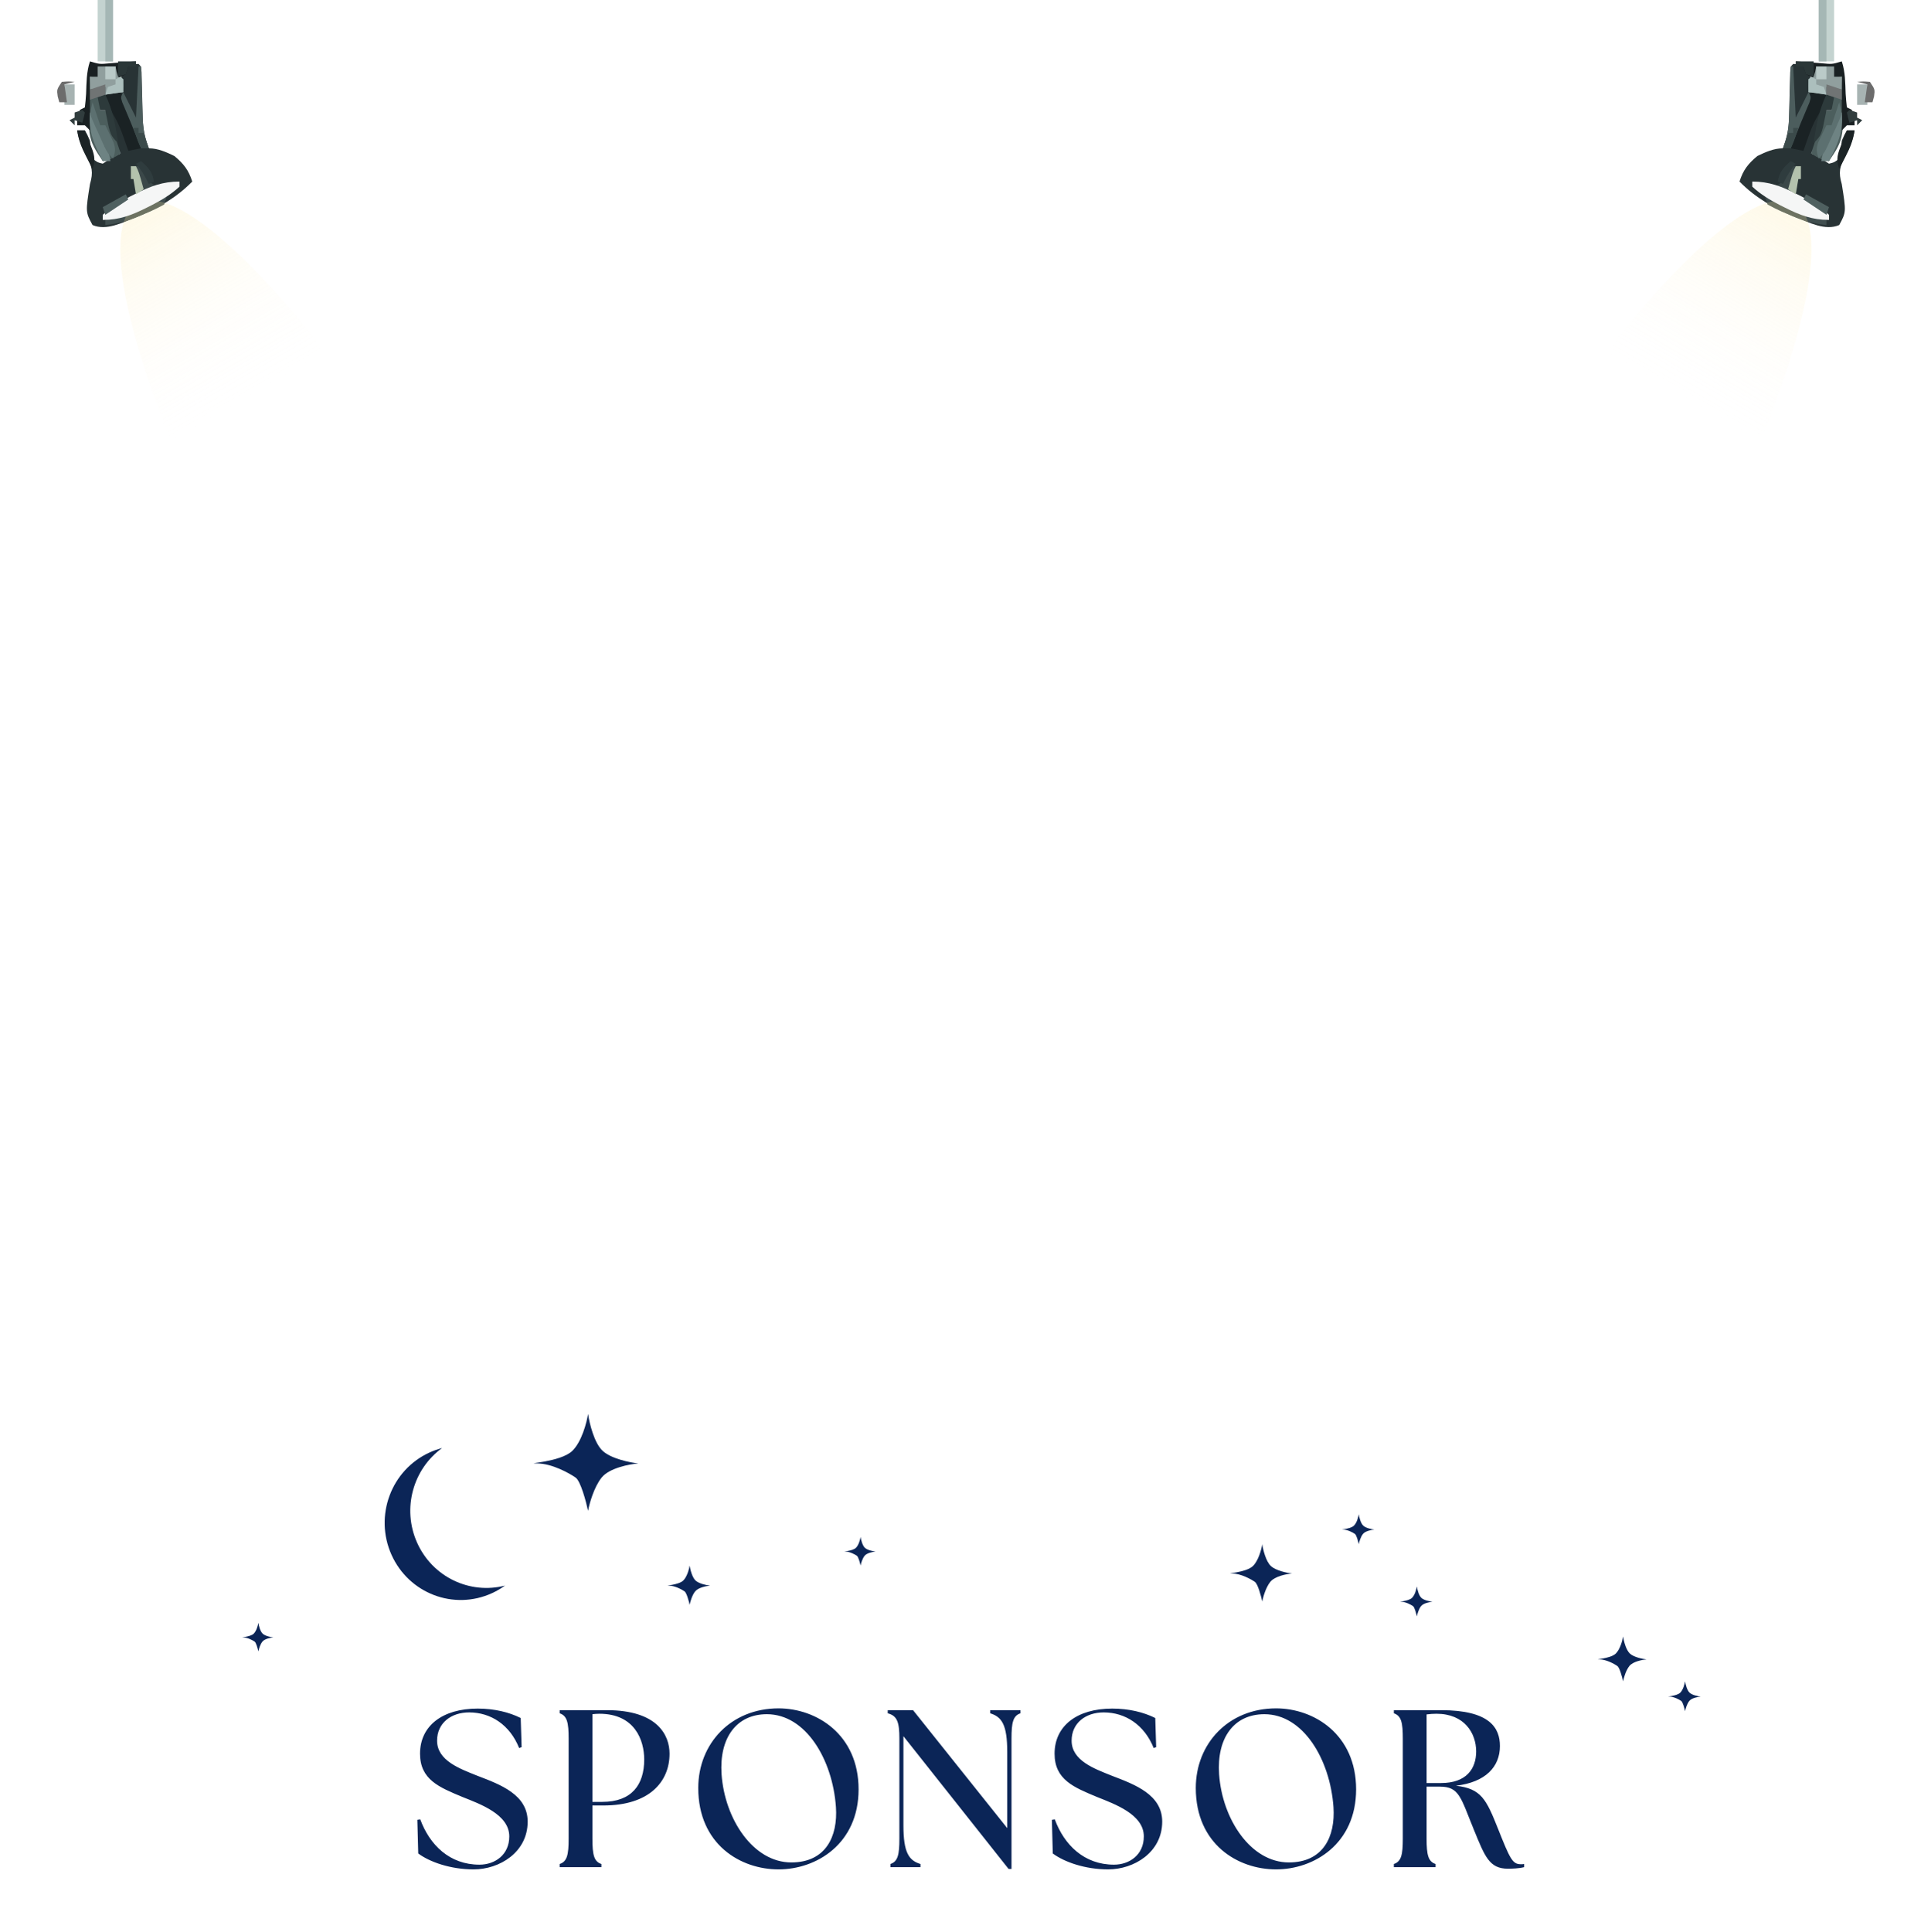 <svg width="4521" height="4522" viewBox="0 0 4521 4522" fill="none" xmlns="http://www.w3.org/2000/svg">
<path d="M1271.77 3170C1535.16 3170 1756.53 3341.5 1819.76 3573.77C1875.78 3537.1 1942.16 3517.51 2010.11 3517.6C2161.65 3517.6 2289.83 3612.94 2332.26 3744.14C2366.44 3719.33 2408.48 3704.7 2453.93 3704.7C2518.46 3704.7 2576.1 3734.17 2614.14 3780.4C2673.15 3603.32 2869.3 3473.26 3102.17 3473.26C3337.68 3473.26 3535.61 3606.28 3592.14 3786.42C3642.23 3757.98 3701.59 3742.79 3762.34 3742.86C3928.79 3742.86 4063.72 3854.45 4063.72 3992.1C4063.7 4010.92 4061.12 4029.69 4056 4048.03C4078.36 4043.47 4101.72 4041.01 4125.77 4041.01C4286.17 4041.01 4416.2 4148.54 4416.2 4281.19C4416.2 4413.84 4286.17 4521.38 4125.77 4521.38H2595.98C2592.19 4521.38 2588.41 4521.33 2584.65 4521.24C2581.5 4521.33 2578.28 4521.38 2575 4521.38H705.64C470.563 4521.38 280 4339.69 280 4115.57C280 3891.44 470.568 3709.76 705.64 3709.76C705.64 3411.66 959.105 3170 1271.77 3170Z" fill="url(#paint0_linear_8434_559)" fill-opacity="0.75"/>
<g filter="url(#filter0_d_8434_559)">
<path d="M2974.11 3683.14C2984.78 3669.88 3012.57 3664.56 3025.12 3663.56C3013.61 3662.3 2987.61 3657.08 2975.68 3646.23C2963.75 3635.38 2957.11 3607.56 2955.28 3595C2953.44 3606.8 2946.49 3633.57 2933.3 3646.23C2916.82 3662.05 2864.24 3663.56 2884.64 3663.56C2905.05 3663.56 2929.38 3677.12 2938.01 3683.14C2944.92 3687.96 2952.4 3715.79 2955.28 3729.1C2957.11 3719.3 2963.44 3696.4 2974.11 3683.14Z" fill="#0B2557"/>
</g>
<g filter="url(#filter1_d_8434_559)">
<path d="M3814.93 3880.02C3823.31 3869.63 3845.14 3865.47 3855 3864.68C3845.96 3863.7 3825.53 3859.61 3816.16 3851.11C3806.79 3842.62 3801.57 3820.83 3800.13 3811C3798.69 3820.24 3793.22 3841.2 3782.87 3851.11C3769.92 3863.5 3728.61 3864.68 3744.64 3864.68C3760.67 3864.68 3779.78 3875.3 3786.57 3880.02C3791.99 3883.79 3797.87 3905.58 3800.13 3916C3801.57 3908.33 3806.54 3890.4 3814.93 3880.02Z" fill="#0B2557"/>
</g>
<g filter="url(#filter2_d_8434_559)">
<path d="M3955.11 3961.95C3960.68 3955.04 3975.18 3952.26 3981.73 3951.74C3975.73 3951.09 3962.16 3948.36 3955.93 3942.71C3949.7 3937.05 3946.24 3922.55 3945.28 3916C3944.33 3922.15 3940.69 3936.11 3933.81 3942.71C3925.21 3950.96 3897.77 3951.74 3908.42 3951.74C3919.07 3951.74 3931.76 3958.81 3936.27 3961.95C3939.87 3964.47 3943.78 3978.97 3945.28 3985.91C3946.24 3980.8 3949.54 3968.86 3955.11 3961.95Z" fill="#0B2557"/>
</g>
<g filter="url(#filter3_d_8434_559)">
<path d="M3191.11 3570.95C3196.68 3564.04 3211.18 3561.26 3217.73 3560.74C3211.73 3560.09 3198.16 3557.36 3191.93 3551.71C3185.7 3546.05 3182.24 3531.55 3181.28 3525C3180.33 3531.15 3176.69 3545.11 3169.81 3551.71C3161.21 3559.95 3133.77 3560.74 3144.42 3560.74C3155.07 3560.74 3167.76 3567.81 3172.27 3570.95C3175.87 3573.47 3179.78 3587.97 3181.28 3594.91C3182.24 3589.8 3185.54 3577.86 3191.11 3570.95Z" fill="#0B2557"/>
</g>
<g filter="url(#filter4_d_8434_559)">
<path d="M3327.11 3739.95C3332.68 3733.04 3347.18 3730.26 3353.73 3729.74C3347.73 3729.09 3334.16 3726.36 3327.93 3720.71C3321.7 3715.05 3318.24 3700.55 3317.28 3694C3316.33 3700.15 3312.69 3714.11 3305.81 3720.71C3297.21 3728.96 3269.77 3729.74 3280.42 3729.74C3291.07 3729.74 3303.76 3736.81 3308.27 3739.95C3311.87 3742.47 3315.78 3756.97 3317.28 3763.91C3318.24 3758.8 3321.54 3746.86 3327.11 3739.95Z" fill="#0B2557"/>
</g>
<g filter="url(#filter5_d_8434_559)">
<path d="M1390.1 3421.11C1399.09 3409.9 1422.49 3405.4 1433.07 3404.55C1423.37 3403.48 1401.47 3399.07 1391.42 3389.89C1381.38 3380.72 1375.78 3357.19 1374.24 3346.57C1372.7 3356.55 1366.84 3379.19 1355.73 3389.89C1341.85 3403.27 1297.57 3404.55 1314.75 3404.55C1331.94 3404.55 1352.43 3416.01 1359.7 3421.11C1365.51 3425.19 1371.82 3448.72 1374.24 3459.97C1375.78 3451.69 1381.11 3432.32 1390.1 3421.11Z" fill="#0B2557"/>
<path d="M1408.51 3439.08C1426.49 3416.65 1473.29 3407.65 1494.44 3405.95C1475.05 3403.83 1431.25 3394.99 1411.16 3376.64C1391.06 3358.3 1379.87 3311.24 1376.79 3290C1373.7 3309.96 1361.98 3355.24 1339.77 3376.64C1312.01 3403.4 1223.44 3405.95 1257.81 3405.95C1292.18 3405.95 1333.16 3428.88 1347.7 3439.08C1359.34 3447.23 1371.94 3494.29 1376.79 3516.8C1379.87 3500.24 1390.54 3461.5 1408.51 3439.08Z" fill="#0B2557"/>
<path d="M1627.55 3705.46C1634.87 3696.36 1653.93 3692.71 1662.54 3692.02C1654.65 3691.16 1636.81 3687.58 1628.63 3680.14C1620.45 3672.7 1615.89 3653.61 1614.63 3645C1613.38 3653.1 1608.6 3671.46 1599.56 3680.14C1588.25 3690.99 1552.19 3692.02 1566.18 3692.02C1580.18 3692.02 1596.87 3701.33 1602.79 3705.46C1607.53 3708.77 1612.66 3727.85 1614.63 3736.98C1615.89 3730.26 1620.23 3714.55 1627.55 3705.46Z" fill="#0B2557"/>
<path d="M2024.34 3622.04C2029.71 3615.41 2043.68 3612.75 2050 3612.25C2044.21 3611.63 2031.13 3609.02 2025.13 3603.6C2019.13 3598.18 2015.78 3584.27 2014.86 3578C2013.94 3583.9 2010.44 3597.27 2003.81 3603.6C1995.52 3611.5 1969.07 3612.25 1979.33 3612.25C1989.6 3612.25 2001.84 3619.03 2006.18 3622.04C2009.65 3624.45 2013.42 3638.35 2014.86 3645C2015.78 3640.11 2018.97 3628.66 2024.34 3622.04Z" fill="#0B2557"/>
<path d="M614.339 3823.04C619.708 3816.41 633.683 3813.75 640 3813.25C634.21 3812.63 621.129 3810.02 615.128 3804.6C609.127 3799.18 605.785 3785.27 604.863 3779C603.942 3784.9 600.442 3798.27 593.809 3804.6C585.519 3812.5 559.068 3813.25 569.332 3813.25C579.597 3813.25 591.835 3820.03 596.178 3823.04C599.652 3825.45 603.416 3839.35 604.863 3846C605.785 3841.11 608.969 3829.66 614.339 3823.04Z" fill="#0B2557"/>
</g>
<path d="M1108.88 4376.25C1054.81 4376.25 1005.98 4358.92 979.208 4338.97L977.108 4260.22L983.933 4259.17C1005.98 4319.02 1052.71 4365.22 1122.53 4365.22C1158.76 4365.22 1192.36 4342.12 1192.36 4299.07C1192.36 4247.62 1124.63 4223.47 1082.63 4206.67C1028.56 4184.1 983.408 4166.25 983.408 4105.35C983.408 4040.25 1035.91 3999.82 1118.33 3999.82C1157.18 3999.82 1191.83 4008.22 1219.13 4021.87L1221.23 4090.12L1215.46 4092.22C1193.93 4038.15 1149.31 4008.75 1098.38 4008.75C1056.38 4008.75 1023.31 4033.42 1023.31 4074.9C1023.31 4121.62 1076.33 4140.52 1118.33 4157.32C1171.88 4177.8 1235.41 4201.42 1235.41 4264.42C1235.41 4336.35 1169.26 4376.25 1108.88 4376.25ZM1310.34 4371V4363.65C1327.67 4357.87 1331.34 4342.12 1331.34 4304.32V4070.17C1331.34 4032.37 1327.67 4016.62 1310.34 4010.85V4003.5H1420.59C1540.29 4003.5 1567.59 4062.82 1567.59 4105.35C1567.59 4170.97 1520.34 4226.62 1412.72 4226.62H1386.99V4304.32C1386.99 4342.12 1390.67 4357.87 1407.99 4363.65V4371H1310.34ZM1386.99 4218.22H1410.09C1478.87 4218.22 1508.27 4178.32 1508.27 4119C1508.27 4073.85 1486.22 4011.9 1403.27 4011.9C1398.02 4011.9 1390.67 4012.42 1386.99 4012.95V4218.22ZM1822.75 4376.25C1733.5 4376.25 1634.8 4317.45 1634.8 4185.67C1634.8 4081.73 1711.45 3999.3 1822.75 3999.3C1911.48 3999.3 2010.18 4060.2 2010.18 4188.82C2010.18 4316.92 1910.95 4376.25 1822.75 4376.25ZM1689.4 4153.65C1696.75 4258.65 1763.43 4359.97 1852.68 4359.97C1933 4359.97 1961.88 4299.6 1957.15 4230.3C1949.28 4118.47 1886.28 4012.95 1795.45 4012.95C1724.05 4012.95 1683.63 4068.6 1689.4 4153.65ZM2361.37 4375.2L2115.15 4064.4V4272.82C2115.15 4336.87 2127.75 4355.25 2155.05 4363.65V4371H2084.7V4363.65C2102.02 4357.87 2105.7 4342.12 2105.7 4304.32V4070.17C2105.7 4032.37 2100.97 4016.62 2078.4 4010.85V4003.5H2137.72L2358.22 4279.65V4101.67C2358.22 4037.62 2345.62 4019.25 2318.32 4010.85V4003.5H2389.2V4010.85C2371.87 4016.62 2368.2 4032.37 2368.2 4070.17V4375.2H2361.37ZM2594.53 4376.25C2540.46 4376.25 2491.63 4358.92 2464.86 4338.97L2462.76 4260.22L2469.58 4259.17C2491.63 4319.02 2538.36 4365.22 2608.18 4365.22C2644.41 4365.22 2678.01 4342.12 2678.01 4299.07C2678.01 4247.62 2610.28 4223.47 2568.28 4206.67C2514.21 4184.1 2469.06 4166.25 2469.06 4105.35C2469.06 4040.25 2521.56 3999.82 2603.98 3999.82C2642.83 3999.82 2677.48 4008.22 2704.78 4021.87L2706.88 4090.12L2701.11 4092.22C2679.58 4038.15 2634.96 4008.75 2584.03 4008.75C2542.03 4008.75 2508.96 4033.42 2508.96 4074.9C2508.96 4121.62 2561.98 4140.52 2603.98 4157.32C2657.53 4177.8 2721.06 4201.42 2721.06 4264.42C2721.06 4336.35 2654.91 4376.25 2594.53 4376.25ZM2987.62 4376.25C2898.37 4376.25 2799.67 4317.45 2799.67 4185.67C2799.67 4081.73 2876.32 3999.3 2987.62 3999.3C3076.34 3999.3 3175.04 4060.2 3175.04 4188.82C3175.04 4316.92 3075.82 4376.25 2987.62 4376.25ZM2854.27 4153.65C2861.62 4258.65 2928.29 4359.97 3017.54 4359.97C3097.87 4359.97 3126.74 4299.6 3122.02 4230.3C3114.14 4118.47 3051.14 4012.95 2960.32 4012.95C2888.92 4012.95 2848.49 4068.6 2854.27 4153.65ZM3530.63 4374.68C3487.06 4374.68 3476.56 4346.32 3451.36 4284.9C3419.86 4208.25 3417.23 4182.52 3371.03 4182.52H3340.06V4304.32C3340.06 4342.12 3343.73 4357.87 3361.06 4363.65V4371H3263.41V4363.65C3280.73 4357.87 3284.41 4342.12 3284.41 4304.32V4070.17C3284.41 4032.37 3280.73 4016.62 3263.41 4010.85V4003.5H3373.66C3488.11 4003.5 3511.73 4044.97 3511.73 4087.5C3511.73 4135.8 3478.66 4172.02 3408.83 4180.42C3468.16 4187.25 3479.71 4211.92 3507.53 4281.75C3535.36 4351.57 3541.13 4364.17 3560.56 4364.17C3563.18 4364.17 3565.81 4364.17 3568.43 4363.65V4371C3556.36 4374.15 3539.56 4374.68 3530.63 4374.68ZM3340.06 4174.12H3373.66C3433.51 4174.12 3456.08 4140.52 3456.08 4100.1C3456.08 4057.57 3428.78 4011.9 3363.16 4011.9C3355.81 4011.9 3347.93 4012.42 3340.06 4013.47V4174.12Z" fill="#0B2557"/>
<path d="M1005.21 3400.5C1014.99 3396.01 1024.96 3392.49 1035.02 3389.89C967.205 3439.01 940.788 3531.39 976.48 3611.28C1012.63 3692.21 1100.32 3733.01 1182.36 3711.86C1173.06 3718.59 1162.99 3724.52 1152.18 3729.48C1062.6 3770.64 957.075 3730.36 916.488 3639.51C875.902 3548.67 915.623 3441.66 1005.21 3400.5Z" fill="#0B2557"/>
<path d="M324.369 149.652C309.778 150.401 309.778 150.401 294.439 155.638C283.889 172.902 282.033 182.319 284.711 202.405C286.563 208.887 286.563 208.887 288.453 215.5C270.674 217.475 252.895 219.451 234.578 221.486C228.591 239.444 228.591 239.444 234.578 257.403C238.528 257.403 242.479 257.403 246.55 257.403C247.136 260.736 247.723 264.07 248.327 267.504C255.005 301.587 265.839 328.684 282.467 359.167C277.096 361.759 277.096 361.759 271.617 364.405C258.522 371.139 258.522 371.139 240.564 383.111C228.208 380.196 228.208 380.196 216.619 371.139C212.568 350.767 212.568 350.767 210.633 329.236C204.273 314.645 204.273 314.645 198.661 305.292C192.735 305.292 186.808 305.292 180.702 305.292C184.205 328.137 191.064 344.73 202.402 364.779C215.513 390.36 218.87 402.76 210.633 431C200.214 496.311 200.214 496.311 216.619 526.778C249.442 541.059 287.223 520.451 318.383 508.82C367.927 488.176 412.227 463.688 450.078 425.014C441.655 398.214 429.816 383.03 408.175 365.153C389.122 355.974 369.764 347.194 348.314 347.194C338.916 322.07 334.712 300.712 334.074 273.935C333.869 267.055 333.665 260.176 333.454 253.088C333.296 245.993 333.138 238.898 332.975 231.587C332.618 217.393 332.237 203.199 331.829 189.006C331.686 182.746 331.542 176.485 331.395 170.035C330.356 155.638 330.356 155.638 324.369 149.652Z" fill="#283335"/>
<path d="M270.51 155.64C256.682 155.64 242.854 155.64 228.608 155.64C228.608 163.541 228.608 171.443 228.608 179.584C222.681 179.584 216.755 179.584 210.649 179.584C204.472 323.222 204.472 323.222 240.58 377.126C258.309 373.458 266.803 369.621 282.483 359.168C271.379 324.931 258.951 291.192 246.566 257.404C242.615 257.404 238.664 257.404 234.594 257.404C234.594 247.527 234.594 237.65 234.594 227.473C261.262 221.547 261.262 221.547 288.469 215.501C288.469 205.624 288.469 195.747 288.469 185.57C284.518 183.595 280.567 181.619 276.497 179.584C272.593 167.464 272.593 167.464 270.51 155.64Z" fill="#4C5E5D"/>
<path d="M264.52 0C252.667 0 240.814 0 228.603 0C228.603 47.41 228.603 94.82 228.603 143.667C240.455 143.667 252.308 143.667 264.52 143.667C264.52 96.257 264.52 48.847 264.52 0Z" fill="#C4D3D0"/>
<path d="M282.474 215.497C264.695 218.46 264.695 218.46 246.558 221.483C251.991 239.456 257.288 255.375 267.135 271.43C276.875 287.988 283.254 304.012 289.583 322.125C291.643 327.966 293.703 333.808 295.826 339.826C297.346 344.232 298.866 348.638 300.433 353.178C310.31 351.203 320.187 349.227 330.363 347.192C317.704 302.119 303.466 257.48 282.474 215.497Z" fill="#1A2224"/>
<path d="M318.391 143.664C308.228 144.416 308.228 144.416 297.86 145.184C288.99 145.802 280.12 146.417 271.25 147.031C266.782 147.367 262.314 147.703 257.711 148.048C233.444 150.452 233.444 150.452 210.64 143.664C202.323 168.616 202.55 193.759 201.556 219.847C201.01 230.399 199.883 240.918 198.668 251.414C194.717 253.39 190.766 255.365 186.696 257.4C188.671 265.302 190.647 273.204 192.682 281.345C188.731 281.345 184.78 281.345 180.71 281.345C180.71 285.296 180.71 289.247 180.71 293.317C186.636 293.317 192.562 293.317 198.668 293.317C202.619 297.268 206.57 301.219 210.64 305.289C210.64 263.806 210.64 222.322 210.64 179.581C220.517 181.556 230.395 183.532 240.571 185.567C240.571 175.69 240.571 165.813 240.571 155.636C250.448 155.636 260.325 155.636 270.502 155.636C270.502 165.513 270.502 175.391 270.502 185.567C282.1 180.703 282.1 180.703 294.446 173.595C296.422 167.668 298.397 161.742 300.432 155.636C306.359 155.636 312.285 155.636 318.391 155.636C318.391 151.685 318.391 147.735 318.391 143.664Z" fill="#192022"/>
<path d="M270.51 155.64C256.682 155.64 242.854 155.64 228.607 155.64C228.607 163.541 228.607 171.443 228.607 179.584C222.681 179.584 216.755 179.584 210.649 179.584C210.649 189.461 210.649 199.338 210.649 209.515C228.428 206.552 228.428 206.552 246.566 203.529C246.566 209.455 246.566 215.381 246.566 221.487C260.394 219.512 274.222 217.536 288.469 215.501C288.469 205.624 288.469 195.747 288.469 185.57C284.518 183.595 280.567 181.619 276.497 179.584C272.593 167.464 272.593 167.464 270.51 155.64Z" fill="#909F9E"/>
<path d="M264.52 0C258.593 0 252.667 0 246.561 0C246.561 47.41 246.561 94.82 246.561 143.667C252.487 143.667 258.414 143.667 264.52 143.667C264.52 96.257 264.52 48.847 264.52 0Z" fill="#A5B7B5"/>
<path d="M330.35 155.64C328.375 155.64 326.399 155.64 324.364 155.64C322.389 195.148 320.413 234.657 318.378 275.362C308.501 255.608 298.624 235.854 288.447 215.501C282.461 227.473 282.461 227.473 286.273 239.632C288.348 244.509 290.424 249.386 292.563 254.411C294.777 259.704 296.992 264.998 299.274 270.452C302.804 278.809 302.804 278.809 306.406 287.334C310.919 298.549 315.41 309.772 319.874 321.006C323.366 329.736 326.858 338.466 330.35 347.196C336.276 347.196 342.203 347.196 348.309 347.196C346.384 342.044 344.46 336.892 342.477 331.584C336.359 311.355 334.483 294.775 333.858 273.725C333.626 266.819 333.395 259.913 333.156 252.797C332.971 245.675 332.786 238.553 332.595 231.214C332.364 223.953 332.132 216.692 331.894 209.211C331.331 191.355 330.818 173.498 330.35 155.64Z" fill="#4C5D5D"/>
<path d="M216.609 263.388C214.633 263.388 212.658 263.388 210.623 263.388C206.43 307.835 220.375 337.921 240.553 377.124C246.48 377.124 252.406 377.124 258.512 377.124C254.525 350.728 244.946 327.644 234.193 303.42C232.507 299.558 230.821 295.696 229.084 291.717C224.952 282.262 220.784 272.823 216.609 263.388Z" fill="#6E8383"/>
<path d="M216.616 239.447C209.877 266.403 209.877 266.403 218.791 286.261C220.647 290.451 222.503 294.641 224.415 298.958C226.409 303.271 228.404 307.585 230.459 312.029C232.385 316.389 234.31 320.749 236.293 325.241C250.772 357.409 250.772 357.409 264.505 371.142C270.075 355.869 271.004 348.754 265.838 333.074C263.546 328.351 261.255 323.629 258.893 318.763C255.479 311.587 255.479 311.587 251.995 304.266C250.197 300.654 248.399 297.043 246.547 293.322C242.596 293.322 238.645 293.322 234.575 293.322C228.649 275.544 222.722 257.765 216.616 239.447Z" fill="#5C7070"/>
<path d="M324.386 389.09C318.46 389.09 312.534 389.09 306.428 389.09C306.428 398.967 306.428 408.844 306.428 419.02C308.403 419.02 310.379 419.02 312.414 419.02C314.389 430.873 316.365 442.726 318.4 454.937C334.203 449.011 350.007 443.085 366.289 436.979C360.363 433.028 354.437 429.077 348.331 425.007C342.1 415.181 336.089 405.21 330.372 395.076C328.397 393.101 326.421 391.125 324.386 389.09Z" fill="#3B4849"/>
<path d="M390.203 460.932C369.185 469.112 348.842 478.2 328.471 487.869C301.314 500.344 275.752 508.743 246.536 514.807C246.536 518.758 246.536 522.708 246.536 526.779C280.32 523.498 307.665 514.365 338.573 500.59C342.902 498.769 347.231 496.948 351.691 495.071C362.779 490.203 373.534 484.593 384.217 478.89C386.192 472.964 388.168 467.037 390.203 460.932Z" fill="#404E4F"/>
<path d="M246.565 221.484C240.639 223.46 234.713 225.435 228.607 227.471C230.583 237.348 232.558 247.225 234.593 257.401C238.544 257.401 242.495 257.401 246.565 257.401C247.221 261.012 247.877 264.624 248.553 268.345C257.98 315.863 257.98 315.863 276.496 335.221C271.41 297.583 263.661 255.675 246.565 221.484Z" fill="#2D3A3B"/>
<path d="M198.647 305.292C192.72 305.292 186.794 305.292 180.688 305.292C184.301 328.34 191.27 346.363 202.014 367.024C204.738 372.31 207.462 377.595 210.268 383.041C212.359 387.015 214.45 390.989 216.605 395.084C225.19 372.407 219.658 358.777 210.993 336.719C207.578 327.876 207.578 327.876 204.095 318.854C202.297 314.379 200.499 309.903 198.647 305.292Z" fill="#1B2325"/>
<path d="M174.727 197.543C166.825 197.543 158.923 197.543 150.782 197.543C150.782 213.346 150.782 229.15 150.782 245.432C158.684 245.432 166.585 245.432 174.727 245.432C174.727 229.629 174.727 213.825 174.727 197.543Z" fill="#A7B3B2"/>
<path d="M282.479 179.581C278.528 181.556 274.577 183.532 270.507 185.567C270.507 189.518 270.507 193.469 270.507 197.539C264.581 199.515 258.654 201.49 252.548 203.526C250.573 209.452 248.598 215.378 246.562 221.484C260.39 219.509 274.218 217.533 288.465 215.498C288.721 205.524 288.708 195.541 288.465 185.567C286.49 183.592 284.514 181.616 282.479 179.581Z" fill="#ACBFBD"/>
<path d="M174.727 191.556C160.51 190.433 160.51 190.433 144.796 191.556C132.824 209.514 132.824 209.514 135.068 225.602C136.303 230.17 137.538 234.738 138.81 239.445C144.736 239.445 150.662 239.445 156.768 239.445C154.793 225.617 152.817 211.789 150.782 197.542C158.684 195.566 166.585 193.591 174.727 191.556Z" fill="#6C6C6C"/>
<path d="M246.539 197.543C234.687 201.494 222.834 205.445 210.622 209.515C210.622 217.417 210.622 225.319 210.622 233.46C222.475 229.509 234.327 225.558 246.539 221.487C246.539 213.586 246.539 205.684 246.539 197.543Z" fill="#707474"/>
<path d="M318.391 143.664C304.563 143.664 290.735 143.664 276.488 143.664C276.488 155.517 276.488 167.369 276.488 179.581C282.414 177.605 288.34 175.63 294.446 173.595C296.422 167.668 298.397 161.742 300.432 155.636C306.359 155.636 312.285 155.636 318.391 155.636C318.391 151.685 318.391 147.735 318.391 143.664Z" fill="#2B3738"/>
<path d="M324.364 299.305C320.413 299.305 316.462 299.305 312.392 299.305C323.616 333.725 323.616 333.725 330.35 347.194C336.276 347.194 342.203 347.194 348.309 347.194C344.358 335.341 340.407 323.489 336.336 311.277C332.386 311.277 328.435 311.277 324.364 311.277C324.364 307.326 324.364 303.375 324.364 299.305Z" fill="#3B4A4A"/>
<path d="M270.488 155.64C262.587 155.64 254.685 155.64 246.544 155.64C246.544 165.517 246.544 175.394 246.544 185.57C254.445 185.57 262.347 185.57 270.488 185.57C270.488 175.693 270.488 165.816 270.488 155.64Z" fill="#BACAC8"/>
<path d="M192.686 257.4C186.759 259.376 180.833 261.351 174.727 263.387C174.727 267.337 174.727 271.288 174.727 275.359C170.777 277.334 166.826 279.31 162.755 281.345C166.706 285.296 170.657 289.247 174.727 293.317C174.727 289.366 174.727 285.415 174.727 281.345C180.654 283.32 186.58 285.296 192.686 287.331C196.053 275.733 196.053 275.733 198.672 263.387C196.696 261.411 194.721 259.436 192.686 257.4Z" fill="#313D3E"/>
<g opacity="0.5">
<mask id="mask0_8434_559" style="mask-type:alpha" maskUnits="userSpaceOnUse" x="281" y="468" width="1253" height="2049">
<ellipse cx="251.203" cy="1173.14" rx="251.203" ry="1173.14" transform="matrix(0.866 -0.5 -0.5 -0.866 1276.29 2634.36)" fill="url(#paint1_linear_8434_559)"/>
</mask>
<g mask="url(#mask0_8434_559)">
<rect width="1135.88" height="1641.38" transform="matrix(0.866 -0.5 -0.5 -0.866 421.078 1779.3)" fill="url(#paint2_linear_8434_559)"/>
</g>
</g>
<path d="M420.156 425.016C380.54 425.016 351.714 436.303 316.896 453.824C312.794 455.88 308.693 457.937 304.467 460.056C281.148 472.181 260.011 484.866 240.572 502.835C240.572 506.786 240.572 510.737 240.572 514.808C280.189 514.808 309.014 503.52 343.833 485.999C347.934 483.943 352.036 481.886 356.261 479.768C379.58 467.642 400.717 454.957 420.156 436.988C420.156 433.037 420.156 429.086 420.156 425.016Z" fill="#F5F6F6"/>
<path d="M294.42 454.943C276.641 464.82 258.863 474.698 240.545 484.874C242.52 490.8 244.496 496.727 246.531 502.832C264.31 490.98 282.089 479.127 300.406 466.916C298.431 462.965 296.455 459.014 294.42 454.943Z" fill="#4F6060"/>
<path d="M318.374 389.09C314.423 389.09 310.472 389.09 306.401 389.09C306.401 398.967 306.401 408.844 306.401 419.02C308.377 419.02 310.352 419.02 312.388 419.02C314.363 430.873 316.338 442.726 318.374 454.937C324.3 450.986 330.226 447.036 336.332 442.965C325.108 402.559 325.108 402.559 318.374 389.09Z" fill="#B4C2AD"/>
<path d="M330.355 377.124C326.404 379.099 322.453 381.075 318.382 383.11C321.098 386.567 323.815 390.024 326.613 393.586C335.39 405.738 342.019 417.443 348.313 430.999C352.264 429.024 356.215 427.048 360.285 425.013C357.039 402.29 347.108 392.256 330.355 377.124Z" fill="#2F3C3E"/>
<path d="M4198.4 149.652C4213 150.401 4213 150.401 4228.33 155.638C4238.88 172.902 4240.74 182.319 4238.06 202.405C4236.21 208.887 4236.21 208.887 4234.32 215.5C4252.1 217.475 4269.88 219.451 4288.2 221.486C4294.18 239.444 4294.18 239.444 4288.2 257.403C4284.25 257.403 4280.29 257.403 4276.22 257.403C4275.64 260.736 4275.05 264.07 4274.45 267.504C4267.77 301.587 4256.93 328.684 4240.31 359.167C4245.68 361.759 4245.68 361.759 4251.16 364.405C4264.25 371.139 4264.25 371.139 4282.21 383.111C4294.57 380.196 4294.57 380.196 4306.15 371.139C4310.21 350.767 4310.21 350.767 4312.14 329.236C4318.5 314.645 4318.5 314.645 4324.11 305.292C4330.04 305.292 4335.97 305.292 4342.07 305.292C4338.57 328.137 4331.71 344.73 4320.37 364.779C4307.26 390.36 4303.9 402.76 4312.14 431C4322.56 496.311 4322.56 496.311 4306.15 526.778C4273.33 541.059 4235.55 520.451 4204.39 508.82C4154.85 488.176 4110.55 463.688 4072.7 425.014C4081.12 398.214 4092.96 383.03 4114.6 365.153C4133.65 355.974 4153.01 347.194 4174.46 347.194C4183.86 322.07 4188.06 300.712 4188.7 273.935C4188.9 267.055 4189.11 260.176 4189.32 253.088C4189.48 245.993 4189.64 238.898 4189.8 231.587C4190.16 217.393 4190.54 203.199 4190.94 189.006C4191.09 182.746 4191.23 176.485 4191.38 170.035C4192.42 155.638 4192.42 155.638 4198.4 149.652Z" fill="#283335"/>
<path d="M4252.26 155.64C4266.09 155.64 4279.92 155.64 4294.17 155.64C4294.17 163.541 4294.17 171.443 4294.17 179.584C4300.09 179.584 4306.02 179.584 4312.12 179.584C4318.3 323.222 4318.3 323.222 4282.19 377.126C4264.46 373.458 4255.97 369.621 4240.29 359.168C4251.39 324.931 4263.82 291.192 4276.21 257.404C4280.16 257.404 4284.11 257.404 4288.18 257.404C4288.18 247.527 4288.18 237.65 4288.18 227.473C4261.51 221.547 4261.51 221.547 4234.3 215.501C4234.3 205.624 4234.3 195.747 4234.3 185.57C4238.26 183.595 4242.21 181.619 4246.28 179.584C4250.18 167.464 4250.18 167.464 4252.26 155.64Z" fill="#4C5E5D"/>
<path d="M4258.26 0C4270.11 0 4281.96 0 4294.17 0C4294.17 47.41 4294.17 94.82 4294.17 143.667C4282.32 143.667 4270.47 143.667 4258.26 143.667C4258.26 96.257 4258.26 48.847 4258.26 0Z" fill="#C4D3D0"/>
<path d="M4240.3 215.497C4258.08 218.46 4258.08 218.46 4276.22 221.483C4270.79 239.456 4265.49 255.375 4255.64 271.43C4245.9 287.988 4239.52 304.012 4233.19 322.125C4231.13 327.966 4229.07 333.808 4226.95 339.826C4225.43 344.232 4223.91 348.638 4222.34 353.178C4212.47 351.203 4202.59 349.227 4192.41 347.192C4205.07 302.119 4219.31 257.48 4240.3 215.497Z" fill="#1A2224"/>
<path d="M4204.38 143.664C4214.55 144.416 4214.55 144.416 4224.91 145.184C4233.78 145.802 4242.65 146.417 4251.52 147.031C4255.99 147.367 4260.46 147.703 4265.06 148.048C4289.33 150.452 4289.33 150.452 4312.13 143.664C4320.45 168.616 4320.22 193.759 4321.22 219.847C4321.76 230.399 4322.89 240.918 4324.11 251.414C4328.06 253.39 4332.01 255.365 4336.08 257.4C4334.1 265.302 4332.13 273.204 4330.09 281.345C4334.04 281.345 4337.99 281.345 4342.06 281.345C4342.06 285.296 4342.06 289.247 4342.06 293.317C4336.14 293.317 4330.21 293.317 4324.11 293.317C4320.15 297.268 4316.2 301.219 4312.13 305.289C4312.13 263.806 4312.13 222.322 4312.13 179.581C4302.26 181.556 4292.38 183.532 4282.2 185.567C4282.2 175.69 4282.2 165.813 4282.2 155.636C4272.33 155.636 4262.45 155.636 4252.27 155.636C4252.27 165.513 4252.27 175.391 4252.27 185.567C4240.67 180.703 4240.67 180.703 4228.33 173.595C4226.35 167.668 4224.38 161.742 4222.34 155.636C4216.41 155.636 4210.49 155.636 4204.38 155.636C4204.38 151.685 4204.38 147.735 4204.38 143.664Z" fill="#192022"/>
<path d="M4252.26 155.64C4266.09 155.64 4279.92 155.64 4294.17 155.64C4294.17 163.541 4294.17 171.443 4294.17 179.584C4300.09 179.584 4306.02 179.584 4312.12 179.584C4312.12 189.461 4312.12 199.338 4312.12 209.515C4294.35 206.552 4294.35 206.552 4276.21 203.529C4276.21 209.455 4276.21 215.381 4276.21 221.487C4262.38 219.512 4248.55 217.536 4234.3 215.501C4234.3 205.624 4234.3 195.747 4234.3 185.57C4238.26 183.595 4242.21 181.619 4246.28 179.584C4250.18 167.464 4250.18 167.464 4252.26 155.64Z" fill="#909F9E"/>
<path d="M4258.26 0C4264.18 0 4270.11 0 4276.22 0C4276.22 47.41 4276.22 94.82 4276.22 143.667C4270.29 143.667 4264.36 143.667 4258.26 143.667C4258.26 96.257 4258.26 48.847 4258.26 0Z" fill="#A5B7B5"/>
<path d="M4192.43 155.64C4194.4 155.64 4196.38 155.64 4198.41 155.64C4200.39 195.148 4202.36 234.657 4204.4 275.362C4214.28 255.608 4224.15 235.854 4234.33 215.501C4240.32 227.473 4240.32 227.473 4236.5 239.632C4234.43 244.509 4232.35 249.386 4230.21 254.411C4228 259.704 4225.79 264.998 4223.5 270.452C4219.97 278.809 4219.97 278.809 4216.37 287.334C4211.86 298.549 4207.37 309.772 4202.9 321.006C4199.41 329.736 4195.92 338.466 4192.43 347.196C4186.5 347.196 4180.57 347.196 4174.47 347.196C4176.39 342.044 4178.32 336.892 4180.3 331.584C4186.42 311.355 4188.29 294.775 4188.92 273.725C4189.15 266.819 4189.38 259.913 4189.62 252.797C4189.81 245.675 4189.99 238.553 4190.18 231.214C4190.41 223.953 4190.65 216.692 4190.88 209.211C4191.45 191.355 4191.96 173.498 4192.43 155.64Z" fill="#4C5D5D"/>
<path d="M4306.17 263.388C4308.14 263.388 4310.12 263.388 4312.15 263.388C4316.35 307.835 4302.4 337.921 4282.22 377.124C4276.3 377.124 4270.37 377.124 4264.27 377.124C4268.25 350.728 4277.83 327.644 4288.58 303.42C4290.27 299.558 4291.96 295.696 4293.69 291.717C4297.83 282.262 4301.99 272.823 4306.17 263.388Z" fill="#6E8383"/>
<path d="M4306.16 239.447C4312.9 266.403 4312.9 266.403 4303.98 286.261C4302.13 290.451 4300.27 294.641 4298.36 298.958C4296.36 303.271 4294.37 307.585 4292.31 312.029C4290.39 316.389 4288.46 320.749 4286.48 325.241C4272 357.409 4272 357.409 4258.27 371.142C4252.7 355.869 4251.77 348.754 4256.94 333.074C4259.23 328.351 4261.52 323.629 4263.88 318.763C4267.29 311.587 4267.29 311.587 4270.78 304.266C4272.58 300.654 4274.37 297.043 4276.23 293.322C4280.18 293.322 4284.13 293.322 4288.2 293.322C4294.12 275.544 4300.05 257.765 4306.16 239.447Z" fill="#5C7070"/>
<path d="M4198.39 389.09C4204.31 389.09 4210.24 389.09 4216.35 389.09C4216.35 398.967 4216.35 408.844 4216.35 419.02C4214.37 419.02 4212.39 419.02 4210.36 419.02C4208.38 430.873 4206.41 442.726 4204.37 454.937C4188.57 449.011 4172.77 443.085 4156.48 436.979C4162.41 433.028 4168.34 429.077 4174.44 425.007C4180.67 415.181 4186.68 405.21 4192.4 395.076C4194.38 393.101 4196.35 391.125 4198.39 389.09Z" fill="#3B4849"/>
<path d="M4132.54 460.932C4153.56 469.112 4173.9 478.2 4194.27 487.869C4221.43 500.344 4246.99 508.743 4276.21 514.807C4276.21 518.758 4276.21 522.708 4276.21 526.779C4242.42 523.498 4215.08 514.365 4184.17 500.59C4179.84 498.769 4175.51 496.948 4171.05 495.071C4159.96 490.203 4149.21 484.593 4138.53 478.89C4136.55 472.964 4134.57 467.037 4132.54 460.932Z" fill="#404E4F"/>
<path d="M4276.21 221.484C4282.14 223.46 4288.06 225.435 4294.17 227.471C4292.19 237.348 4290.22 247.225 4288.18 257.401C4284.23 257.401 4280.28 257.401 4276.21 257.401C4275.56 261.012 4274.9 264.624 4274.22 268.345C4264.8 315.863 4264.8 315.863 4246.28 335.221C4251.37 297.583 4259.12 255.675 4276.21 221.484Z" fill="#2D3A3B"/>
<path d="M4324.09 305.292C4330.02 305.292 4335.94 305.292 4342.05 305.292C4338.44 328.34 4331.47 346.363 4320.72 367.024C4318 372.31 4315.28 377.595 4312.47 383.041C4310.38 387.015 4308.29 390.989 4306.13 395.084C4297.55 372.407 4303.08 358.777 4311.75 336.719C4315.16 327.876 4315.16 327.876 4318.64 318.854C4320.44 314.379 4322.24 309.903 4324.09 305.292Z" fill="#1B2325"/>
<path d="M4348.05 197.543C4355.95 197.543 4363.85 197.543 4371.99 197.543C4371.99 213.346 4371.99 229.15 4371.99 245.432C4364.09 245.432 4356.19 245.432 4348.05 245.432C4348.05 229.629 4348.05 213.825 4348.05 197.543Z" fill="#A7B3B2"/>
<path d="M4240.3 179.581C4244.25 181.556 4248.2 183.532 4252.27 185.567C4252.27 189.518 4252.27 193.469 4252.27 197.539C4258.2 199.515 4264.12 201.49 4270.23 203.526C4272.2 209.452 4274.18 215.378 4276.22 221.484C4262.39 219.509 4248.56 217.533 4234.31 215.498C4234.06 205.524 4234.07 195.541 4234.31 185.567C4236.29 183.592 4238.26 181.616 4240.3 179.581Z" fill="#ACBFBD"/>
<path d="M4348.05 191.556C4362.26 190.433 4362.26 190.433 4377.98 191.556C4389.95 209.514 4389.95 209.514 4387.7 225.602C4386.47 230.17 4385.24 234.738 4383.96 239.445C4378.04 239.445 4372.11 239.445 4366.01 239.445C4367.98 225.617 4369.96 211.789 4371.99 197.542C4364.09 195.566 4356.19 193.591 4348.05 191.556Z" fill="#6C6C6C"/>
<path d="M4276.23 197.543C4288.09 201.494 4299.94 205.445 4312.15 209.515C4312.15 217.417 4312.15 225.319 4312.15 233.46C4300.3 229.509 4288.45 225.558 4276.23 221.487C4276.23 213.586 4276.23 205.684 4276.23 197.543Z" fill="#707474"/>
<path d="M4204.38 143.664C4218.21 143.664 4232.04 143.664 4246.29 143.664C4246.29 155.517 4246.29 167.369 4246.29 179.581C4240.36 177.605 4234.43 175.63 4228.33 173.595C4226.35 167.668 4224.38 161.742 4222.34 155.636C4216.41 155.636 4210.49 155.636 4204.38 155.636C4204.38 151.685 4204.38 147.735 4204.38 143.664Z" fill="#2B3738"/>
<path d="M4198.41 299.305C4202.36 299.305 4206.31 299.305 4210.39 299.305C4199.16 333.725 4199.16 333.725 4192.43 347.194C4186.5 347.194 4180.57 347.194 4174.47 347.194C4178.42 335.341 4182.37 323.489 4186.44 311.277C4190.39 311.277 4194.34 311.277 4198.41 311.277C4198.41 307.326 4198.41 303.375 4198.41 299.305Z" fill="#3B4A4A"/>
<path d="M4252.29 155.64C4260.19 155.64 4268.09 155.64 4276.23 155.64C4276.23 165.517 4276.23 175.394 4276.23 185.57C4268.33 185.57 4260.43 185.57 4252.29 185.57C4252.29 175.693 4252.29 165.816 4252.29 155.64Z" fill="#BACAC8"/>
<path d="M4330.09 257.4C4336.01 259.376 4341.94 261.351 4348.05 263.387C4348.05 267.337 4348.05 271.288 4348.05 275.359C4352 277.334 4355.95 279.31 4360.02 281.345C4356.07 285.296 4352.12 289.247 4348.05 293.317C4348.05 289.366 4348.05 285.415 4348.05 281.345C4342.12 283.32 4336.19 285.296 4330.09 287.331C4326.72 275.733 4326.72 275.733 4324.1 263.387C4326.08 261.411 4328.05 259.436 4330.09 257.4Z" fill="#313D3E"/>
<g opacity="0.5">
<mask id="mask1_8434_559" style="mask-type:alpha" maskUnits="userSpaceOnUse" x="2989" y="468" width="1253" height="2049">
<ellipse cx="3615.51" cy="1492.8" rx="251.203" ry="1173.14" transform="rotate(-150 3615.51 1492.8)" fill="url(#paint3_linear_8434_559)"/>
</mask>
<g mask="url(#mask1_8434_559)">
<rect x="4101.7" y="1779.31" width="1135.88" height="1641.38" transform="rotate(-150 4101.7 1779.31)" fill="url(#paint4_linear_8434_559)"/>
</g>
</g>
<path d="M4102.62 425.016C4142.23 425.016 4171.06 436.303 4205.88 453.824C4209.98 455.88 4214.08 457.937 4218.31 460.056C4241.62 472.181 4262.76 484.866 4282.2 502.835C4282.2 506.786 4282.2 510.737 4282.2 514.808C4242.58 514.808 4213.76 503.52 4178.94 485.999C4174.84 483.943 4170.74 481.886 4166.51 479.768C4143.19 467.642 4122.06 454.957 4102.62 436.988C4102.62 433.037 4102.62 429.086 4102.62 425.016Z" fill="#F5F6F6"/>
<path d="M4228.31 454.943C4246.09 464.82 4263.87 474.698 4282.19 484.874C4280.21 490.8 4278.24 496.727 4276.2 502.832C4258.42 490.98 4240.65 479.127 4222.33 466.916C4224.3 462.965 4226.28 459.014 4228.31 454.943Z" fill="#4F6060"/>
<path d="M4204.4 389.09C4208.35 389.09 4212.31 389.09 4216.38 389.09C4216.38 398.967 4216.38 408.844 4216.38 419.02C4214.4 419.02 4212.43 419.02 4210.39 419.02C4208.41 430.873 4206.44 442.726 4204.4 454.937C4198.48 450.986 4192.55 447.036 4186.45 442.965C4197.67 402.559 4197.67 402.559 4204.4 389.09Z" fill="#B4C2AD"/>
<path d="M4192.42 377.124C4196.37 379.099 4200.32 381.075 4204.4 383.11C4201.68 386.567 4198.96 390.024 4196.16 393.586C4187.39 405.738 4180.76 417.443 4174.46 430.999C4170.51 429.024 4166.56 427.048 4162.49 425.013C4165.74 402.29 4175.67 392.256 4192.42 377.124Z" fill="#2F3C3E"/>
<defs>
<filter id="filter0_d_8434_559" x="2860.01" y="3595" width="185.117" height="174.099" filterUnits="userSpaceOnUse" color-interpolation-filters="sRGB">
<feFlood flood-opacity="0" result="BackgroundImageFix"/>
<feColorMatrix in="SourceAlpha" type="matrix" values="0 0 0 0 0 0 0 0 0 0 0 0 0 0 0 0 0 0 127 0" result="hardAlpha"/>
<feOffset dy="20"/>
<feGaussianBlur stdDeviation="10"/>
<feComposite in2="hardAlpha" operator="out"/>
<feColorMatrix type="matrix" values="0 0 0 0 0 0 0 0 0 0 0 0 0 0 0 0 0 0 0.25 0"/>
<feBlend mode="normal" in2="BackgroundImageFix" result="effect1_dropShadow_8434_559"/>
<feBlend mode="normal" in="SourceGraphic" in2="effect1_dropShadow_8434_559" result="shape"/>
</filter>
<filter id="filter1_d_8434_559" x="3721" y="3811" width="154" height="145" filterUnits="userSpaceOnUse" color-interpolation-filters="sRGB">
<feFlood flood-opacity="0" result="BackgroundImageFix"/>
<feColorMatrix in="SourceAlpha" type="matrix" values="0 0 0 0 0 0 0 0 0 0 0 0 0 0 0 0 0 0 127 0" result="hardAlpha"/>
<feOffset dy="20"/>
<feGaussianBlur stdDeviation="10"/>
<feComposite in2="hardAlpha" operator="out"/>
<feColorMatrix type="matrix" values="0 0 0 0 0 0 0 0 0 0 0 0 0 0 0 0 0 0 0.25 0"/>
<feBlend mode="normal" in2="BackgroundImageFix" result="effect1_dropShadow_8434_559"/>
<feBlend mode="normal" in="SourceGraphic" in2="effect1_dropShadow_8434_559" result="shape"/>
</filter>
<filter id="filter2_d_8434_559" x="3886" y="3916" width="115.734" height="109.91" filterUnits="userSpaceOnUse" color-interpolation-filters="sRGB">
<feFlood flood-opacity="0" result="BackgroundImageFix"/>
<feColorMatrix in="SourceAlpha" type="matrix" values="0 0 0 0 0 0 0 0 0 0 0 0 0 0 0 0 0 0 127 0" result="hardAlpha"/>
<feOffset dy="20"/>
<feGaussianBlur stdDeviation="10"/>
<feComposite in2="hardAlpha" operator="out"/>
<feColorMatrix type="matrix" values="0 0 0 0 0 0 0 0 0 0 0 0 0 0 0 0 0 0 0.25 0"/>
<feBlend mode="normal" in2="BackgroundImageFix" result="effect1_dropShadow_8434_559"/>
<feBlend mode="normal" in="SourceGraphic" in2="effect1_dropShadow_8434_559" result="shape"/>
</filter>
<filter id="filter3_d_8434_559" x="3122" y="3525" width="115.734" height="109.909" filterUnits="userSpaceOnUse" color-interpolation-filters="sRGB">
<feFlood flood-opacity="0" result="BackgroundImageFix"/>
<feColorMatrix in="SourceAlpha" type="matrix" values="0 0 0 0 0 0 0 0 0 0 0 0 0 0 0 0 0 0 127 0" result="hardAlpha"/>
<feOffset dy="20"/>
<feGaussianBlur stdDeviation="10"/>
<feComposite in2="hardAlpha" operator="out"/>
<feColorMatrix type="matrix" values="0 0 0 0 0 0 0 0 0 0 0 0 0 0 0 0 0 0 0.25 0"/>
<feBlend mode="normal" in2="BackgroundImageFix" result="effect1_dropShadow_8434_559"/>
<feBlend mode="normal" in="SourceGraphic" in2="effect1_dropShadow_8434_559" result="shape"/>
</filter>
<filter id="filter4_d_8434_559" x="3258" y="3694" width="115.734" height="109.909" filterUnits="userSpaceOnUse" color-interpolation-filters="sRGB">
<feFlood flood-opacity="0" result="BackgroundImageFix"/>
<feColorMatrix in="SourceAlpha" type="matrix" values="0 0 0 0 0 0 0 0 0 0 0 0 0 0 0 0 0 0 127 0" result="hardAlpha"/>
<feOffset dy="20"/>
<feGaussianBlur stdDeviation="10"/>
<feComposite in2="hardAlpha" operator="out"/>
<feColorMatrix type="matrix" values="0 0 0 0 0 0 0 0 0 0 0 0 0 0 0 0 0 0 0.25 0"/>
<feBlend mode="normal" in2="BackgroundImageFix" result="effect1_dropShadow_8434_559"/>
<feBlend mode="normal" in="SourceGraphic" in2="effect1_dropShadow_8434_559" result="shape"/>
</filter>
<filter id="filter5_d_8434_559" x="547" y="3290" width="1523" height="595.999" filterUnits="userSpaceOnUse" color-interpolation-filters="sRGB">
<feFlood flood-opacity="0" result="BackgroundImageFix"/>
<feColorMatrix in="SourceAlpha" type="matrix" values="0 0 0 0 0 0 0 0 0 0 0 0 0 0 0 0 0 0 127 0" result="hardAlpha"/>
<feOffset dy="20"/>
<feGaussianBlur stdDeviation="10"/>
<feComposite in2="hardAlpha" operator="out"/>
<feColorMatrix type="matrix" values="0 0 0 0 0 0 0 0 0 0 0 0 0 0 0 0 0 0 0.25 0"/>
<feBlend mode="normal" in2="BackgroundImageFix" result="effect1_dropShadow_8434_559"/>
<feBlend mode="normal" in="SourceGraphic" in2="effect1_dropShadow_8434_559" result="shape"/>
</filter>
<linearGradient id="paint0_linear_8434_559" x1="2348.1" y1="3170" x2="2348.1" y2="4521.38" gradientUnits="userSpaceOnUse">
<stop stop-color="white"/>
<stop offset="1" stop-color="white" stop-opacity="0.6"/>
</linearGradient>
<linearGradient id="paint1_linear_8434_559" x1="251.203" y1="2346.27" x2="251.203" y2="0" gradientUnits="userSpaceOnUse">
<stop stop-color="#FFDB59" stop-opacity="0.97"/>
<stop offset="1" stop-color="#737373" stop-opacity="0"/>
</linearGradient>
<linearGradient id="paint2_linear_8434_559" x1="567.938" y1="1641.38" x2="567.938" y2="0" gradientUnits="userSpaceOnUse">
<stop stop-color="#FFDB59" stop-opacity="0.97"/>
<stop offset="0.6" stop-color="#FBF6E9" stop-opacity="0"/>
</linearGradient>
<linearGradient id="paint3_linear_8434_559" x1="3615.51" y1="2665.93" x2="3615.51" y2="319.662" gradientUnits="userSpaceOnUse">
<stop stop-color="#FFDB59" stop-opacity="0.97"/>
<stop offset="1" stop-color="#737373" stop-opacity="0"/>
</linearGradient>
<linearGradient id="paint4_linear_8434_559" x1="4669.64" y1="3420.69" x2="4669.64" y2="1779.31" gradientUnits="userSpaceOnUse">
<stop stop-color="#FFDB59" stop-opacity="0.97"/>
<stop offset="0.6" stop-color="#FBF6E9" stop-opacity="0"/>
</linearGradient>
</defs>
</svg>
